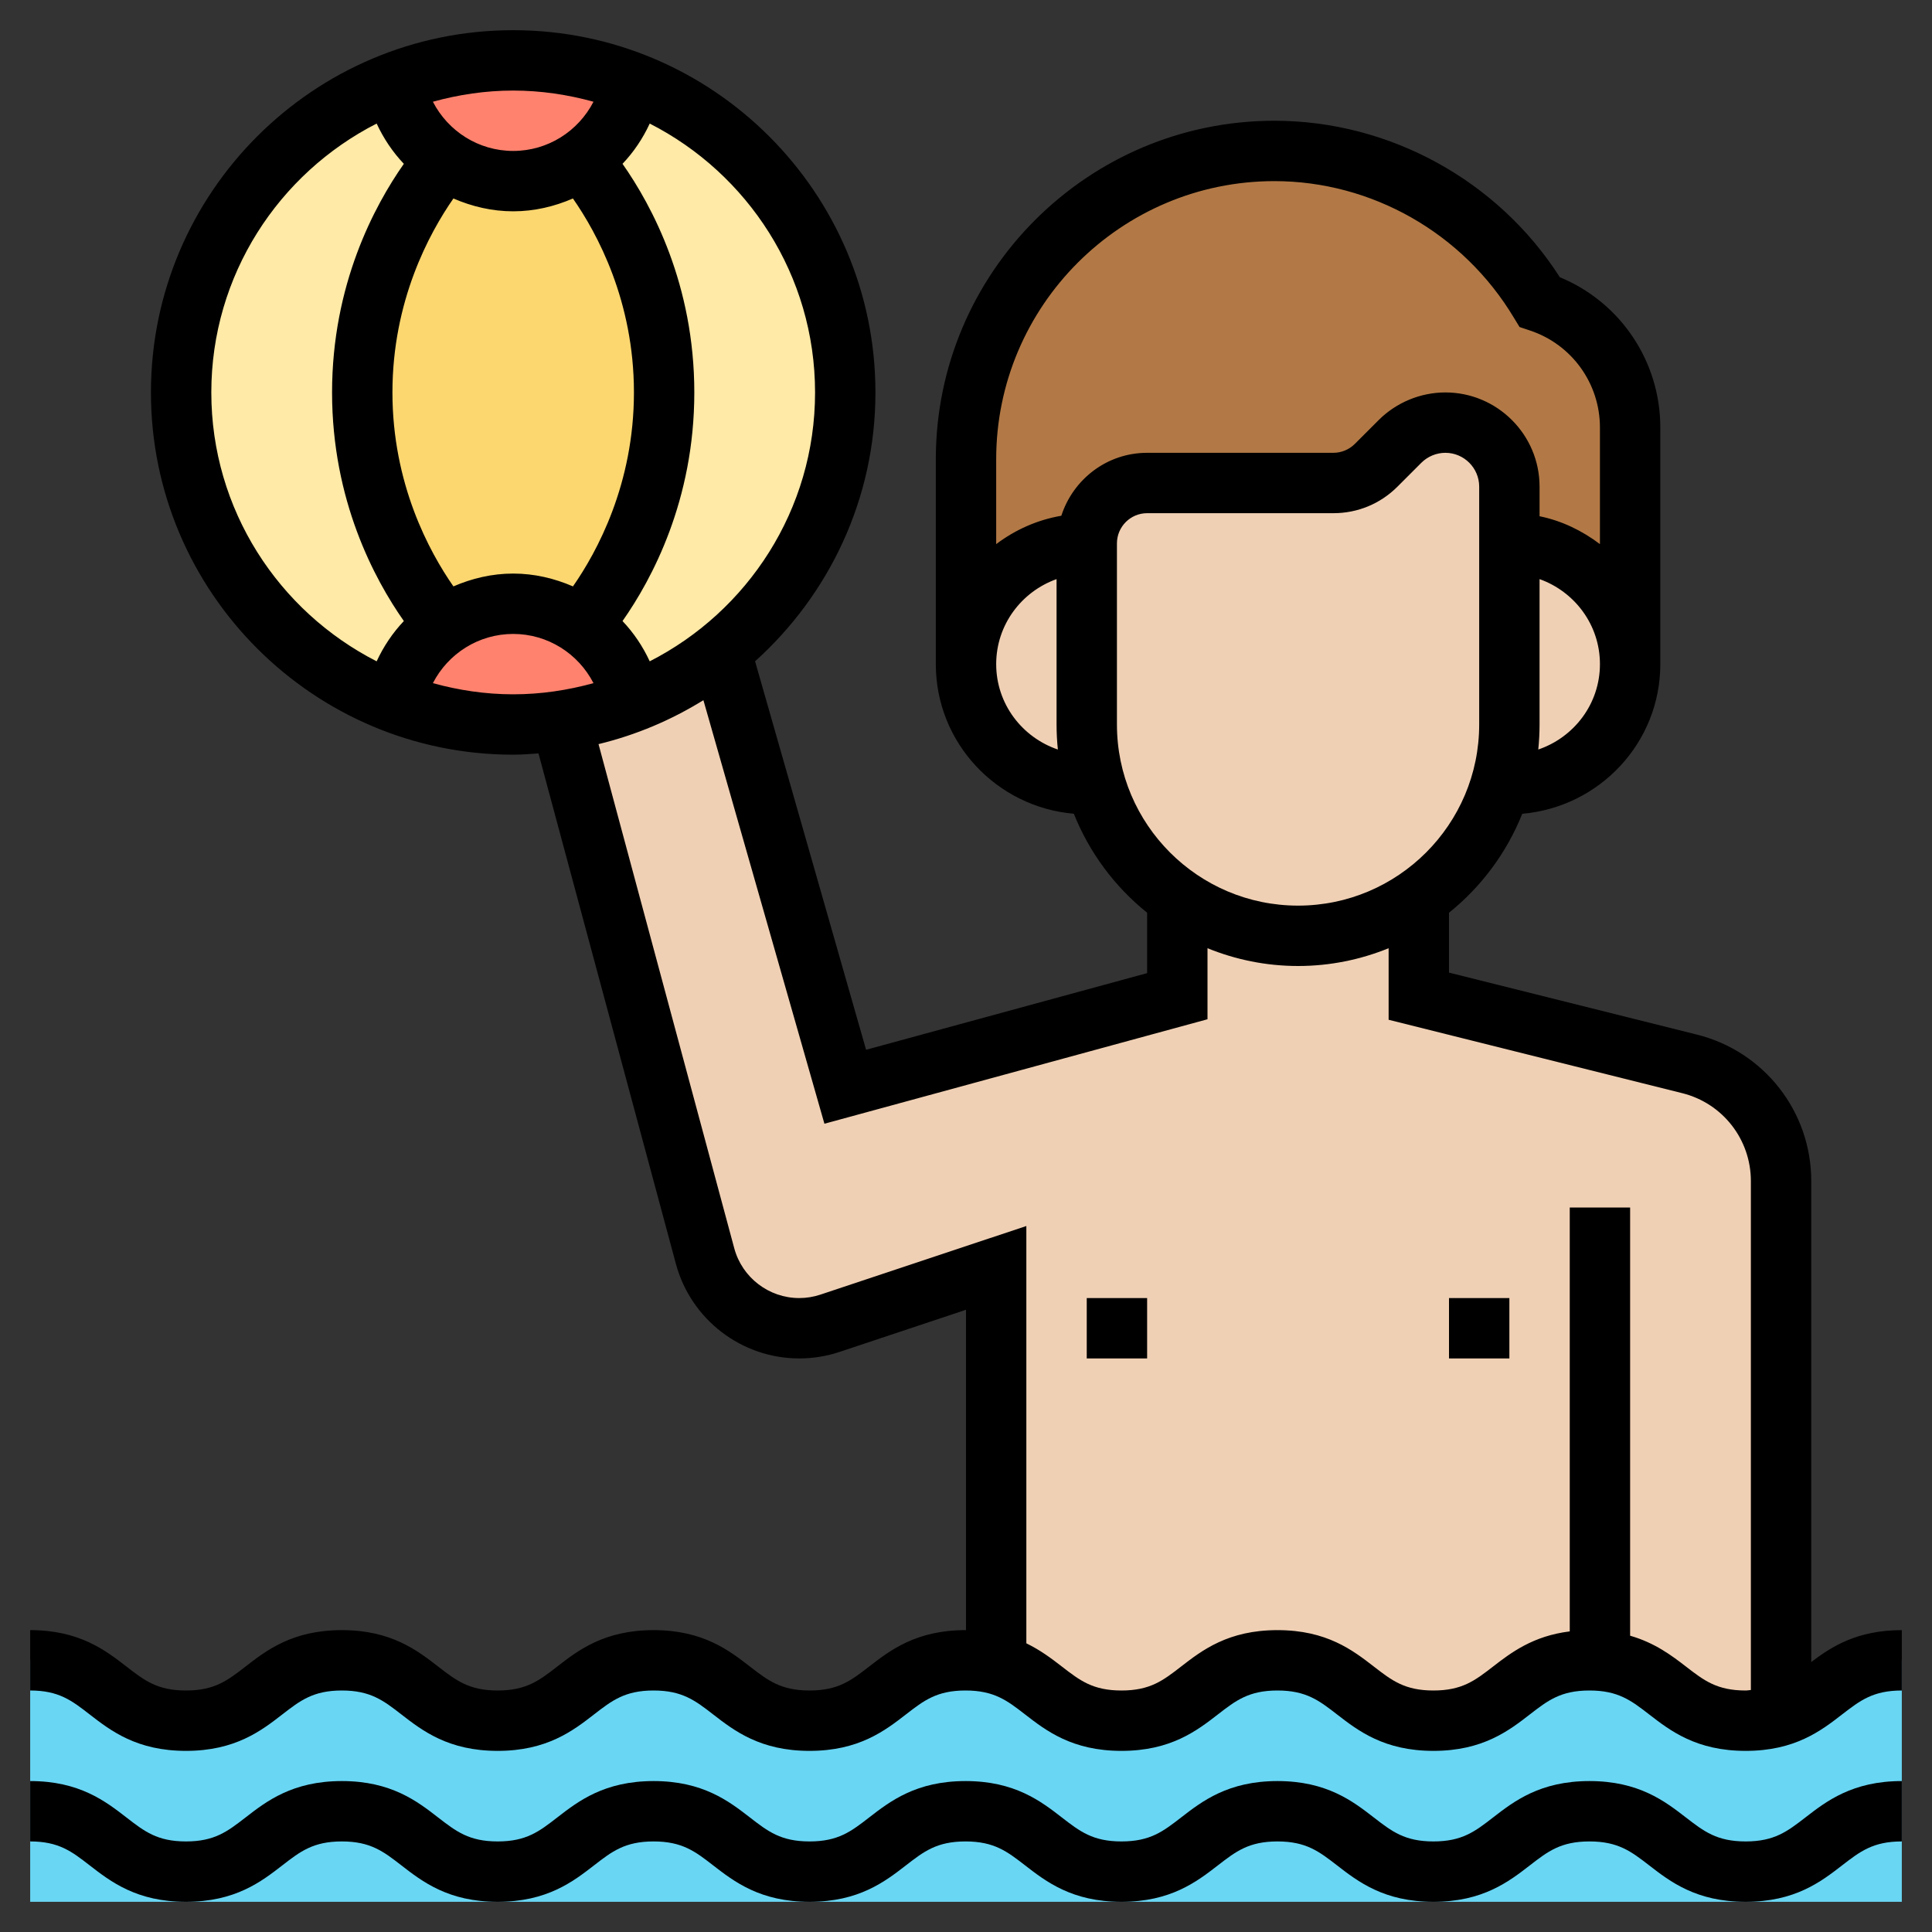 <?xml version="1.0" encoding="iso-8859-1"?>
<!-- Generator: Adobe Illustrator 22.1.0, SVG Export Plug-In . SVG Version: 6.00 Build 0)  -->
<svg xmlns="http://www.w3.org/2000/svg" xmlns:xlink="http://www.w3.org/1999/xlink" version="1.1" id="Layer_1_1_" x="0px" y="0px" viewBox="0 0 64 64" style="enable-background:new 0 0 64 64;" xml:space="preserve" width="512" height="512">
<rect x="0" y="0" width="64" height="64" fill="#333333" stroke="none"/>
<g>
	<g>
		<path style="fill:#69D6F4;" d="M59,56.83c-0.32,0.1-0.7,0.17-1.17,0.17c-2.59,0-2.59-2-5.18-2c-2.58,0-2.58,2-5.17,2    c-2.58,0-2.58-2-5.16-2c-2.59,0-2.59,2-5.17,2c-2.2,0-2.52-1.46-4.18-1.88C32.69,55.04,32.36,55,31.98,55c-2.58,0-2.58,2-5.16,2    c-2.59,0-2.59-2-5.17-2c-2.58,0-2.58,2-5.16,2s-2.58-2-5.17-2c-2.58,0-2.58,2-5.16,2C3.58,57,3.58,55,1,55v8h62v-8    C60.88,55,60.49,56.34,59,56.83z"/>
		<path style="fill:#FCD770;" d="M19.27,5.29C19.98,6.15,22,8.9,22,13s-2.02,6.85-2.73,7.71C18.63,20.26,17.84,20,17,20    s-1.63,0.26-2.27,0.71C14.02,19.85,12,17.1,12,13s2.02-6.85,2.73-7.71C15.37,5.74,16.16,6,17,6S18.63,5.74,19.27,5.29z"/>
		<path style="fill:#FFEAA7;" d="M20.93,2.73C25.07,4.3,28,8.31,28,13c0,3.47-1.61,6.57-4.12,8.58c-0.88,0.71-1.87,1.29-2.95,1.69    c-0.19-1.06-0.8-1.97-1.66-2.56C19.98,19.85,22,17.1,22,13s-2.02-6.85-2.73-7.71C20.13,4.7,20.74,3.79,20.93,2.73z"/>
		<path style="fill:#FFEAA7;" d="M13.07,2.73c0.19,1.06,0.8,1.97,1.66,2.56C14.02,6.15,12,8.9,12,13s2.02,6.85,2.73,7.71    c-0.86,0.59-1.47,1.5-1.66,2.56C8.93,21.7,6,17.69,6,13S8.93,4.3,13.07,2.73z"/>
		<path style="fill:#FF826E;" d="M19.27,5.29C18.63,5.74,17.84,6,17,6s-1.63-0.26-2.27-0.71c-0.86-0.59-1.47-1.5-1.66-2.56    C14.29,2.26,15.61,2,17,2s2.71,0.26,3.93,0.73C20.74,3.79,20.13,4.7,19.27,5.29z"/>
		<path style="fill:#FF826E;" d="M20.93,23.27c-0.75,0.29-1.54,0.5-2.35,0.61C18.06,23.96,17.54,24,17,24    c-1.39,0-2.71-0.26-3.93-0.73c0.19-1.06,0.8-1.97,1.66-2.56C15.37,20.26,16.16,20,17,20s1.63,0.26,2.27,0.71    C20.13,21.3,20.74,22.21,20.93,23.27z"/>
		<path style="fill:#B27946;" d="M54,14.16V22c0-2.21-1.79-4-4-4v-1.88c0-0.58-0.24-1.12-0.62-1.5C49,14.24,48.46,14,47.88,14    c-0.56,0-1.1,0.22-1.5,0.62l-0.79,0.79C45.21,15.79,44.7,16,44.17,16H38c-1.1,0-2,0.9-2,2c-2.21,0-4,1.79-4,4v-6.78    c0-2.82,1.14-5.38,2.99-7.23C36.84,6.14,39.4,5,42.22,5c3.58,0,6.91,1.88,8.76,4.96L51,10C52.79,10.6,54,12.27,54,14.16z"/>
		<path style="fill:#F0D0B4;" d="M57.83,57c-2.59,0-2.59-2-5.18-2c-2.58,0-2.58,2-5.17,2c-2.58,0-2.58-2-5.16-2    c-2.59,0-2.59,2-5.17,2c-2.2,0-2.52-1.46-4.18-1.88L33,55V42l-5.5,1.83C27.17,43.94,26.82,44,26.48,44    c-1.46,0-2.74-0.98-3.12-2.39l-4.78-17.72v-0.01c0.81-0.11,1.6-0.32,2.35-0.61c1.08-0.4,2.07-0.98,2.95-1.69L28,36l11-3v-3    l0.09-0.19C42.04,30.95,42.52,31,43,31c1.46,0,2.8-0.44,3.91-1.19L47,30v3l8.97,2.24c1.78,0.45,3.03,2.05,3.03,3.88v17.71    C58.68,56.93,58.3,57,57.83,57z"/>
		<path style="fill:#F0D0B4;" d="M54,22c0,2.21-1.79,4-4,4l-0.27-0.07C49.91,25.32,50,24.67,50,24v-6C52.21,18,54,19.79,54,22z"/>
		<path style="fill:#F0D0B4;" d="M50,18v6c0,0.67-0.09,1.32-0.27,1.93c-0.46,1.6-1.47,2.97-2.82,3.88C45.8,30.56,44.46,31,43,31    c-0.48,0-0.96-0.05-3.91-1.19c-0.38-0.26-0.72-0.54-1.04-0.86c-0.83-0.83-1.45-1.86-1.78-3.02C36.09,25.32,36,24.67,36,24v-6    c0-1.1,0.9-2,2-2h6.17c0.53,0,1.04-0.21,1.42-0.59l0.79-0.79c0.4-0.4,0.94-0.62,1.5-0.62c0.58,0,1.12,0.24,1.5,0.62    C49.76,15,50,15.54,50,16.12V18z"/>
		<path style="fill:#F0D0B4;" d="M36,24c0,0.67,0.09,1.32,0.27,1.93L36,26c-2.21,0-4-1.79-4-4s1.79-4,4-4V24z"/>
	</g>
	<g>
		<path d="M60,55.057V39.123c0-2.299-1.558-4.293-3.788-4.851L48,32.219v-1.984c1.069-0.859,1.91-1.986,2.427-3.278    C52.981,26.736,55,24.611,55,22v-7.838c0-2.196-1.323-4.151-3.329-4.979C49.624,5.979,46.03,4,42.216,4    C36.031,4,31,9.031,31,15.216V22c0,2.611,2.019,4.736,4.573,4.957c0.516,1.293,1.358,2.419,2.427,3.278v2.001l-9.31,2.539    l-3.677-12.869C27.454,19.709,29,16.535,29,13c0-6.617-5.383-12-12-12S5,6.383,5,13s5.383,12,12,12    c0.283,0,0.56-0.023,0.838-0.042l4.553,16.912c0.497,1.843,2.177,3.13,4.085,3.13c0.456,0,0.906-0.073,1.338-0.217L32,43.387    v10.614c-0.005,0-0.01-0.001-0.016-0.001c-1.634,0-2.5,0.67-3.196,1.209C28.195,55.668,27.767,56,26.817,56    s-1.378-0.332-1.971-0.791C24.15,54.67,23.285,54,21.651,54s-2.5,0.67-3.195,1.209C17.863,55.668,17.436,56,16.486,56    c-0.948,0-1.375-0.332-1.968-0.79C13.823,54.671,12.958,54,11.325,54c-1.634,0-2.5,0.67-3.195,1.209    C7.537,55.668,7.109,56,6.16,56c-0.948,0-1.376-0.332-1.968-0.791C3.497,54.671,2.632,54,1,54v2c0.948,0,1.376,0.332,1.968,0.791    C3.663,57.329,4.528,58,6.16,58c1.633,0,2.499-0.67,3.194-1.209C9.947,56.332,10.376,56,11.325,56    c0.948,0,1.376,0.332,1.969,0.791C13.989,57.33,14.854,58,16.486,58c1.633,0,2.499-0.67,3.194-1.209    C20.273,56.332,20.702,56,21.651,56s1.378,0.332,1.971,0.791C24.318,57.33,25.184,58,26.817,58c1.633,0,2.499-0.67,3.195-1.209    C30.605,56.332,31.034,56,31.984,56c0.949,0,1.378,0.332,1.971,0.791C34.651,57.33,35.517,58,37.15,58s2.5-0.67,3.196-1.209    C40.939,56.332,41.368,56,42.318,56c0.949,0,1.378,0.332,1.971,0.791C44.985,57.33,45.851,58,47.484,58s2.5-0.67,3.196-1.209    C51.273,56.332,51.702,56,52.653,56c0.952,0,1.381,0.332,1.976,0.791C55.325,57.33,56.192,58,57.827,58s2.501-0.67,3.197-1.209    C61.619,56.332,62.048,56,63,56v-2C61.515,54,60.665,54.552,60,55.057z M50.957,24.829C50.985,24.557,51,24.28,51,24v-4.816    c1.161,0.414,2,1.514,2,2.816C53,23.318,52.14,24.427,50.957,24.829z M42.216,6c3.219,0,6.247,1.714,7.931,4.521l0.19,0.312    l0.347,0.116C52.069,11.41,53,12.702,53,14.162v3.863c-0.584-0.442-1.257-0.773-2-0.924v-0.98C51,14.4,49.6,13,47.879,13    c-0.822,0-1.626,0.333-2.207,0.914l-0.793,0.793C44.692,14.893,44.435,15,44.172,15H38c-1.333,0-2.453,0.88-2.842,2.085    c-0.803,0.138-1.533,0.468-2.158,0.94v-2.81C33,10.134,37.134,6,42.216,6z M33,22c0-1.302,0.839-2.402,2-2.816V24    c0,0.28,0.015,0.557,0.043,0.829C33.86,24.427,33,23.318,33,22z M37,24v-6c0-0.551,0.448-1,1-1h6.172    c0.801,0,1.555-0.312,2.121-0.879l0.793-0.793C47.295,15.12,47.584,15,47.879,15C48.497,15,49,15.503,49,16.121V24    c0,3.309-2.691,6-6,6S37,27.309,37,24z M27,13c0,3.885-2.232,7.252-5.477,8.907c-0.23-0.496-0.532-0.945-0.901-1.334    C21.598,19.183,23,16.569,23,13s-1.402-6.183-2.378-7.573c0.369-0.389,0.671-0.837,0.901-1.334C24.768,5.748,27,9.115,27,13z     M15.02,19.425C14.218,18.273,13,16.03,13,13s1.218-5.273,2.02-6.425C15.632,6.84,16.298,7,17,7c0.702,0,1.367-0.16,1.979-0.425    C19.782,7.727,21,9.97,21,13c0,3.031-1.218,5.275-2.02,6.425C18.368,19.16,17.702,19,17,19S15.632,19.16,15.02,19.425z     M19.66,3.37C19.157,4.347,18.148,5,17,5c-1.148,0-2.157-0.653-2.66-1.63C15.189,3.136,16.078,3,17,3    C17.922,3,18.811,3.136,19.66,3.37z M7,13c0-3.885,2.232-7.252,5.477-8.907c0.23,0.496,0.532,0.945,0.901,1.334    C12.402,6.817,11,9.431,11,13s1.402,6.183,2.378,7.573c-0.369,0.389-0.671,0.838-0.901,1.334C9.232,20.252,7,16.885,7,13z     M14.34,22.63C14.843,21.653,15.852,21,17,21c1.148,0,2.157,0.653,2.66,1.63C18.812,22.864,17.922,23,17,23    C16.078,23,15.189,22.864,14.34,22.63z M55.852,55.209c-0.473-0.366-1.033-0.789-1.852-1.024V40h-2v14.042    c-1.222,0.151-1.947,0.706-2.544,1.167C48.863,55.668,48.435,56,47.484,56c-0.949,0-1.378-0.332-1.971-0.791    C44.817,54.67,43.952,54,42.318,54s-2.5,0.67-3.196,1.209C38.529,55.668,38.101,56,37.15,56c-0.949,0-1.378-0.332-1.971-0.791    c-0.332-0.257-0.706-0.542-1.18-0.772V40.613l-6.819,2.272C26.953,42.961,26.716,43,26.476,43c-1.006,0-1.892-0.679-2.153-1.65    l-4.496-16.7c1.246-0.302,2.413-0.798,3.474-1.456l4.009,14.031L40,33.764v-2.353C40.927,31.788,41.939,32,43,32    s2.073-0.212,3-0.589v2.37l9.728,2.432C57.065,36.547,58,37.744,58,39.123v16.861C57.939,55.987,57.893,56,57.827,56    C56.875,56,56.446,55.668,55.852,55.209z"/>
		<path d="M57.827,61c-0.952,0-1.381-0.332-1.976-0.791C55.155,59.67,54.288,59,52.653,59s-2.501,0.67-3.197,1.209    C48.863,60.668,48.435,61,47.484,61c-0.949,0-1.378-0.332-1.971-0.791C44.817,59.67,43.952,59,42.318,59s-2.5,0.67-3.196,1.209    C38.529,60.668,38.101,61,37.15,61c-0.949,0-1.378-0.332-1.971-0.791C34.483,59.67,33.618,59,31.984,59s-2.5,0.67-3.196,1.209    C28.195,60.668,27.767,61,26.817,61s-1.378-0.332-1.971-0.791C24.15,59.67,23.285,59,21.651,59s-2.5,0.67-3.195,1.209    C17.863,60.668,17.436,61,16.486,61c-0.948,0-1.375-0.332-1.968-0.79C13.823,59.671,12.958,59,11.325,59    c-1.634,0-2.5,0.67-3.195,1.209C7.537,60.668,7.109,61,6.16,61c-0.948,0-1.376-0.332-1.968-0.791C3.497,59.671,2.632,59,1,59v2    c0.948,0,1.376,0.332,1.968,0.791C3.663,62.329,4.528,63,6.16,63c1.633,0,2.499-0.67,3.194-1.209    C9.947,61.332,10.376,61,11.325,61c0.948,0,1.376,0.332,1.969,0.791C13.989,62.33,14.854,63,16.486,63    c1.633,0,2.499-0.67,3.194-1.209C20.273,61.332,20.702,61,21.651,61s1.378,0.332,1.971,0.791C24.318,62.33,25.184,63,26.817,63    c1.633,0,2.499-0.67,3.195-1.209C30.605,61.332,31.034,61,31.984,61c0.949,0,1.378,0.332,1.971,0.791    C34.651,62.33,35.517,63,37.15,63s2.5-0.67,3.196-1.209C40.939,61.332,41.368,61,42.318,61c0.949,0,1.378,0.332,1.971,0.791    C44.985,62.33,45.851,63,47.484,63s2.5-0.67,3.196-1.209C51.273,61.332,51.702,61,52.653,61c0.952,0,1.381,0.332,1.976,0.791    C55.325,62.33,56.192,63,57.827,63s2.501-0.67,3.197-1.209C61.619,61.332,62.048,61,63,61v-2c-1.635,0-2.502,0.67-3.198,1.209    C59.207,60.668,58.778,61,57.827,61z"/>
		<rect x="48" y="43" width="2" height="2"/>
		<rect x="36" y="43" width="2" height="2"/>
	</g>
</g>
</svg>
